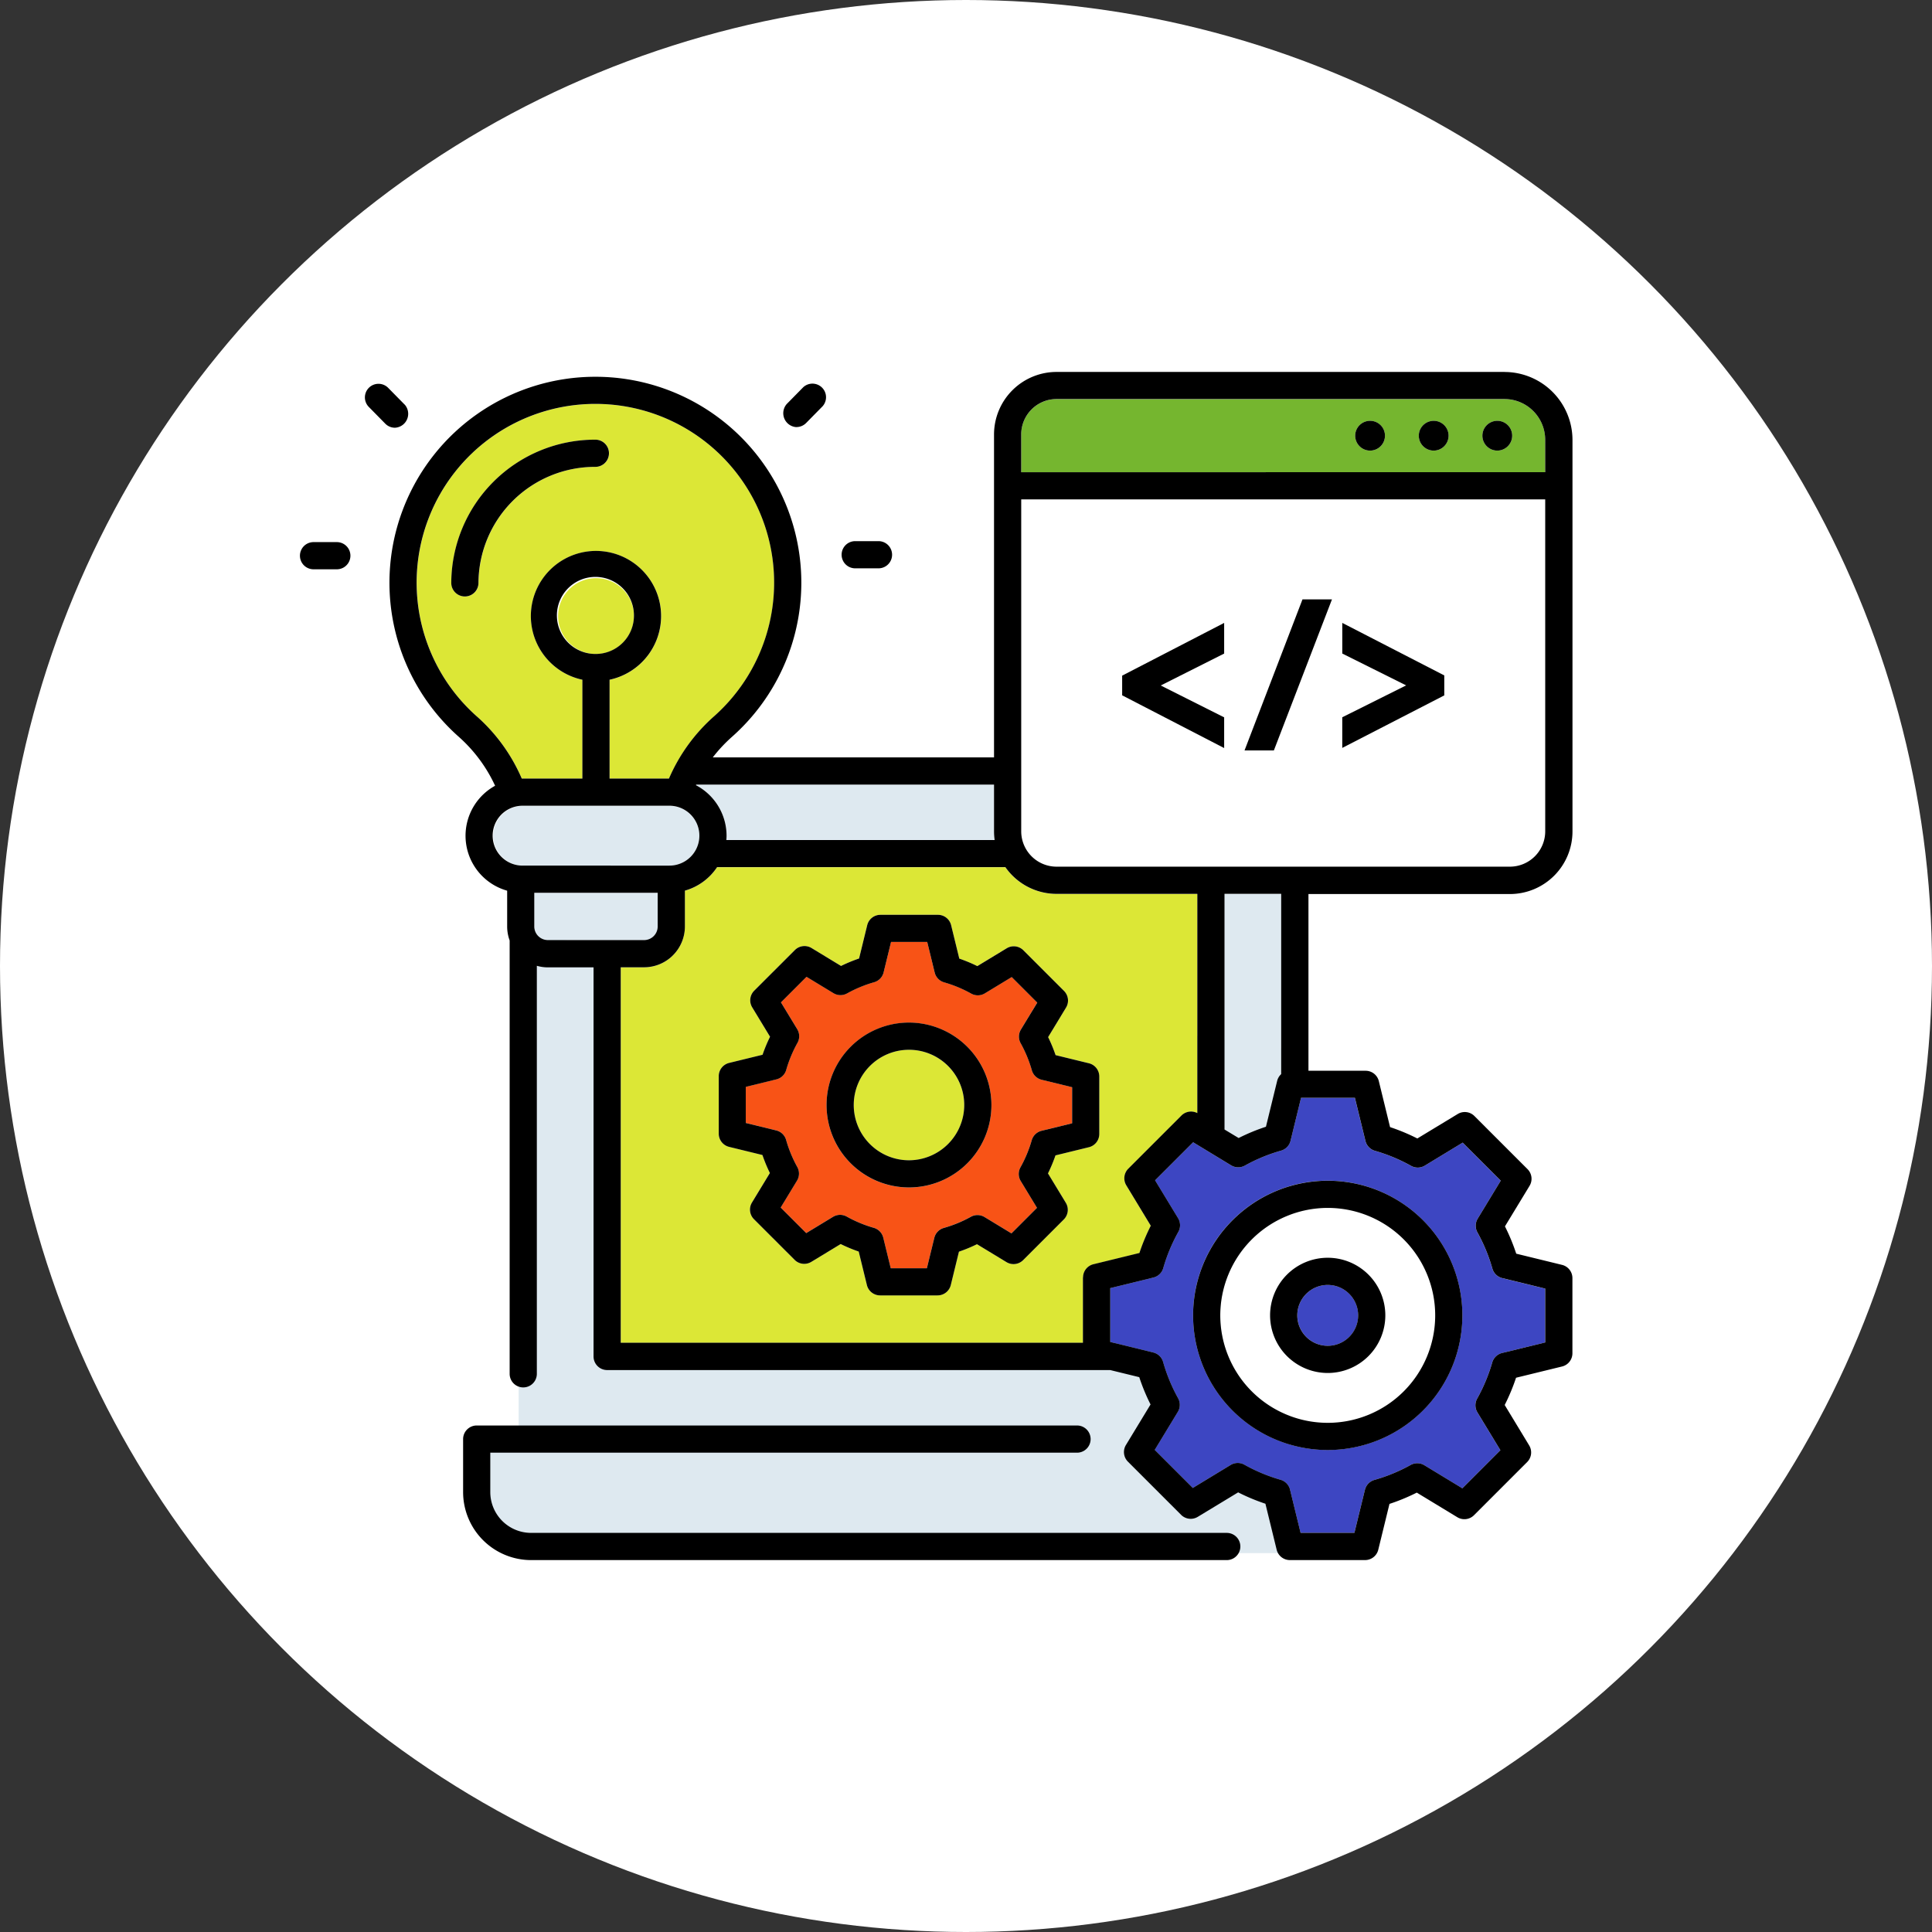 <svg xmlns="http://www.w3.org/2000/svg" width="150" height="150" viewBox="0 0 150 150">
  <rect x="0" y="0" width="150" height="150" fill="#333333" stroke="none"/>
  <g id="Grupo_150361" data-name="Grupo 150361" transform="translate(-355.815 -546.938)">
    <circle id="Elipse_5678" data-name="Elipse 5678" cx="75" cy="75" r="75" transform="translate(355.815 546.938)" fill="#fff"/>
    <g id="Grupo_150212" data-name="Grupo 150212" transform="translate(6060.993 11681.17)">
      <path id="Trazado_203262" data-name="Trazado 203262" d="M279.137,1997.955v40.136H276.1v4.97l3.925,3.034h58.986v-39.081Z" transform="translate(-5944.047 -13059.743)" fill="#dee9f0"/>
      <path id="Trazado_203263" data-name="Trazado 203263" d="M430.953,2044.909a4.291,4.291,0,1,0,4.29,4.291,4.3,4.3,0,0,0-4.29-4.291" transform="translate(-6065.556 -13097.638)" fill="#dce736"/>
      <path id="Trazado_203264" data-name="Trazado 203264" d="M374.052,1999.291l-1.9-3.136a1.055,1.055,0,0,1,.156-1.294l4.127-4.127a1.053,1.053,0,0,1,1.231-.187v-17.021H366.736a4.852,4.852,0,0,1-3.978-2.077h-22.38a4.452,4.452,0,0,1-2.5,1.826v2.784a3.17,3.17,0,0,1-3.166,3.166H332.9v29.153h35.892v-5.071a1.055,1.055,0,0,1,.8-1.025l3.576-.874a15.318,15.318,0,0,1,.882-2.117m-4-7.132a1.056,1.056,0,0,1-.8,1.026l-2.6.636a11.967,11.967,0,0,1-.583,1.4l1.385,2.281a1.055,1.055,0,0,1-.156,1.294l-3.156,3.156a1.055,1.055,0,0,1-1.294.156l-2.291-1.391a11.938,11.938,0,0,1-1.4.579l-.633,2.591a1.056,1.056,0,0,1-1.025.805h-4.463a1.055,1.055,0,0,1-1.025-.805l-.636-2.6a12,12,0,0,1-1.4-.583l-2.281,1.385a1.055,1.055,0,0,1-1.294-.156l-3.156-3.156a1.055,1.055,0,0,1-.156-1.294l1.391-2.29a11.946,11.946,0,0,1-.579-1.4l-2.591-.633a1.055,1.055,0,0,1-.8-1.025v-4.463a1.056,1.056,0,0,1,.8-1.025l2.6-.636a11.977,11.977,0,0,1,.583-1.4l-1.385-2.281a1.056,1.056,0,0,1,.156-1.294l3.156-3.156a1.055,1.055,0,0,1,1.294-.156l2.29,1.39a12.09,12.09,0,0,1,1.4-.579l.633-2.59a1.056,1.056,0,0,1,1.025-.8h4.463a1.055,1.055,0,0,1,1.025.8l.636,2.6a11.9,11.9,0,0,1,1.4.583l2.281-1.385a1.054,1.054,0,0,1,1.294.156l3.156,3.156a1.056,1.056,0,0,1,.156,1.294l-1.391,2.29a11.911,11.911,0,0,1,.579,1.4l2.591.633a1.056,1.056,0,0,1,.8,1.026Z" transform="translate(-5989.882 -13038.351)" fill="#dce736"/>
      <path id="Trazado_203265" data-name="Trazado 203265" d="M405.458,2011.464a9.88,9.88,0,0,0-.867-2.1,1.056,1.056,0,0,1,.02-1.06l1.269-2.09-1.984-1.984-2.083,1.264a1.055,1.055,0,0,1-1.063.019,9.849,9.849,0,0,0-2.1-.873,1.055,1.055,0,0,1-.735-.764l-.58-2.374h-2.806l-.578,2.365a1.056,1.056,0,0,1-.738.765,9.875,9.875,0,0,0-2.1.867,1.055,1.055,0,0,1-1.06-.021l-2.09-1.269-1.984,1.984,1.264,2.083a1.055,1.055,0,0,1,.019,1.063,9.866,9.866,0,0,0-.873,2.1,1.055,1.055,0,0,1-.764.735l-2.375.581v2.806l2.365.578a1.054,1.054,0,0,1,.765.738,9.865,9.865,0,0,0,.867,2.1,1.055,1.055,0,0,1-.02,1.06l-1.269,2.09,1.984,1.984,2.083-1.264a1.054,1.054,0,0,1,1.063-.019,9.86,9.86,0,0,0,2.1.873,1.055,1.055,0,0,1,.735.764l.581,2.374h2.806l.578-2.365a1.056,1.056,0,0,1,.738-.765,9.873,9.873,0,0,0,2.1-.867,1.055,1.055,0,0,1,1.06.021l2.09,1.269,1.984-1.984-1.264-2.082a1.055,1.055,0,0,1-.019-1.063,9.852,9.852,0,0,0,.873-2.1,1.056,1.056,0,0,1,.764-.735l2.374-.58v-2.806l-2.365-.578a1.055,1.055,0,0,1-.765-.738m-9.536,9.106a6.4,6.4,0,1,1,6.4-6.4,6.409,6.409,0,0,1-6.4,6.4" transform="translate(-6030.526 -13062.607)" fill="#f85316"/>
      <path id="Trazado_203266" data-name="Trazado 203266" d="M607.5,2144.268a2.362,2.362,0,1,0-2.362-2.362,2.365,2.365,0,0,0,2.362,2.362" transform="translate(-6209.592 -13174.013)" fill="#3d46c2"/>
      <path id="Trazado_203267" data-name="Trazado 203267" d="M307.721,1984.4v-2.616h-9.58v2.616a1.057,1.057,0,0,0,1.055,1.055h7.469a1.057,1.057,0,0,0,1.055-1.055" transform="translate(-5961.833 -13046.69)" fill="#dee9f0"/>
      <path id="Trazado_203268" data-name="Trazado 203268" d="M363.161,1938.249a4.438,4.438,0,0,1,2.378,3.926c0,.112-.009.221-.017.331h20.83a4.9,4.9,0,0,1-.047-.667V1938.2H363.183l-.022.047" transform="translate(-6014.308 -13011.52)" fill="#dee9f0"/>
      <path id="Trazado_203269" data-name="Trazado 203269" d="M259.009,1814.255h4.642v-7.674a5.056,5.056,0,1,1,2.111,0v7.674h4.611a13.672,13.672,0,0,1,3.5-4.833,13.878,13.878,0,1,0-18.426,0,13.656,13.656,0,0,1,3.5,4.836c.023,0,.045,0,.068,0m-3.43-15.2a1.055,1.055,0,1,1-2.111,0,11.166,11.166,0,0,1,11.188-11.118,1.055,1.055,0,1,1,0,2.111,9.053,9.053,0,0,0-9.077,9.007" transform="translate(-5923.608 -12888.035)" fill="#dce736"/>
      <path id="Trazado_203270" data-name="Trazado 203270" d="M543.856,2067.6a1.057,1.057,0,0,1-.738.765,13.222,13.222,0,0,0-2.813,1.162,1.055,1.055,0,0,1-1.06-.02l-2.951-1.792-2.956,2.955,1.786,2.941a1.056,1.056,0,0,1,.019,1.063,13.2,13.2,0,0,0-1.17,2.809,1.056,1.056,0,0,1-.764.735l-3.352.819v4.179l3.34.817a1.055,1.055,0,0,1,.765.738,13.213,13.213,0,0,0,1.162,2.813,1.055,1.055,0,0,1-.021,1.06l-1.792,2.952,2.955,2.955,2.941-1.785a1.055,1.055,0,0,1,1.063-.019,13.23,13.23,0,0,0,2.81,1.17,1.055,1.055,0,0,1,.735.764l.819,3.352h4.18l.817-3.34a1.056,1.056,0,0,1,.738-.765,13.216,13.216,0,0,0,2.813-1.162,1.054,1.054,0,0,1,1.06.021l2.951,1.792,2.955-2.955-1.786-2.942a1.055,1.055,0,0,1-.019-1.063,13.223,13.223,0,0,0,1.17-2.809,1.055,1.055,0,0,1,.764-.735l3.352-.819v-4.179l-3.34-.817a1.056,1.056,0,0,1-.765-.738,13.2,13.2,0,0,0-1.162-2.813,1.055,1.055,0,0,1,.02-1.06l1.792-2.951-2.955-2.956-2.941,1.786a1.055,1.055,0,0,1-1.063.019,13.181,13.181,0,0,0-2.81-1.17,1.057,1.057,0,0,1-.735-.764l-.82-3.352h-4.179Zm13.341,13.547a10.454,10.454,0,1,1-10.454-10.454,10.466,10.466,0,0,1,10.454,10.454" transform="translate(-6148.838 -13113.259)" fill="#3d46c2"/>
      <path id="Trazado_203271" data-name="Trazado 203271" d="M313.592,1857.671a2.946,2.946,0,1,0-2.945,2.99,2.971,2.971,0,0,0,2.945-2.99" transform="translate(-5969.548 -12944.113)" fill="#dce736"/>
      <path id="Trazado_203272" data-name="Trazado 203272" d="M297.434,1949.07a2.327,2.327,0,0,0-2.325-2.324h-11.4a2.325,2.325,0,0,0,0,4.649h11.4a2.328,2.328,0,0,0,2.325-2.325" transform="translate(-5948.313 -13018.415)" fill="#dee9f0"/>
      <path id="Trazado_203273" data-name="Trazado 203273" d="M582.481,2125.232a8.343,8.343,0,1,0-8.343-8.343,8.352,8.352,0,0,0,8.343,8.343m0-12.816a4.473,4.473,0,1,1-4.473,4.473,4.478,4.478,0,0,1,4.473-4.473" transform="translate(-6184.576 -13148.995)" fill="#fff"/>
      <path id="Trazado_203274" data-name="Trazado 203274" d="M531.567,1783.1H496.794a2.747,2.747,0,0,0-2.744,2.744v2.937h40.683v-2.515a3.17,3.17,0,0,0-3.166-3.167m-10.427,4a1.156,1.156,0,1,1,1.152-1.156,1.154,1.154,0,0,1-1.152,1.156m4.938,0a1.156,1.156,0,1,1,1.152-1.156,1.154,1.154,0,0,1-1.152,1.156m4.938,0a1.156,1.156,0,1,1,1.152-1.156,1.154,1.154,0,0,1-1.152,1.156" transform="translate(-6119.941 -12886.346)" fill="#75b62f"/>
      <path id="Trazado_203275" data-name="Trazado 203275" d="M494.05,1849.259a2.747,2.747,0,0,0,2.744,2.744h35.195a2.747,2.747,0,0,0,2.744-2.744v-25.771H494.05Zm24.928-8.857,4.96-2.476-4.96-2.476v-2.379l7.918,4.076v1.558l-.057.029-7.861,4.047Zm-3.089-9.16h2.289l-4.513,11.729h-2.273Zm-14,5.919,7.918-4.094v2.38l-4.925,2.478,4.925,2.478v2.38l-7.918-4.094Z" transform="translate(-6119.941 -12918.939)" fill="#fff"/>
      <path id="Trazado_203276" data-name="Trazado 203276" d="M579.059,2000.3l.871-3.562a1.046,1.046,0,0,1,.312-.523v-14h-4.4v18.3l1.1.668a15.348,15.348,0,0,1,2.12-.876" transform="translate(-6185.949 -13047.039)" fill="#dee9f0"/>
      <path id="Trazado_203277" data-name="Trazado 203277" d="M328.8,2204.427H274.756a3.17,3.17,0,0,1-3.167-3.166V2198.2h45.586a1.056,1.056,0,0,0,0-2.111H270.534a1.056,1.056,0,0,0-1.055,1.056v4.117a5.283,5.283,0,0,0,5.277,5.277H328.8a1.056,1.056,0,0,0,0-2.111" transform="translate(-5938.701 -13219.646)"/>
      <path id="Trazado_203278" data-name="Trazado 203278" d="M542.587,1880.474,537.663,1878l4.924-2.478v-2.38l-7.919,4.094v1.528l7.919,4.094Z" transform="translate(-6152.722 -12959.011)"/>
      <path id="Trazado_203279" data-name="Trazado 203279" d="M590.711,1863.677h-2.289l-4.5,11.729H586.2Z" transform="translate(-6192.475 -12951.374)"/>
      <path id="Trazado_203280" data-name="Trazado 203280" d="M631.16,1878.784v-1.558l-7.918-4.077v2.379L628.2,1878l-4.96,2.476v2.379l7.861-4.047Z" transform="translate(-6224.205 -12959.019)"/>
      <path id="Trazado_203281" data-name="Trazado 203281" d="M629.63,1791.831a1.156,1.156,0,1,0,1.152,1.156,1.154,1.154,0,0,0-1.152-1.156" transform="translate(-6228.431 -12893.391)"/>
      <path id="Trazado_203282" data-name="Trazado 203282" d="M655.221,1791.831a1.156,1.156,0,1,0,1.152,1.156,1.154,1.154,0,0,0-1.152-1.156" transform="translate(-6249.084 -12893.391)"/>
      <path id="Trazado_203283" data-name="Trazado 203283" d="M680.811,1791.831a1.156,1.156,0,1,0,1.152,1.156,1.154,1.154,0,0,0-1.152-1.156" transform="translate(-6269.736 -12893.391)"/>
      <path id="Trazado_203284" data-name="Trazado 203284" d="M276.961,1800.474a1.055,1.055,0,0,0-1.055-1.055,11.166,11.166,0,0,0-11.188,11.118,1.055,1.055,0,1,0,2.111,0,9.053,9.053,0,0,1,9.077-9.007,1.055,1.055,0,0,0,1.055-1.056" transform="translate(-5934.859 -12899.515)"/>
      <path id="Trazado_203285" data-name="Trazado 203285" d="M233.05,1778.56l-1.279-1.3a1.055,1.055,0,0,0-1.505,1.48l1.279,1.3a1.053,1.053,0,0,0,.752.315,1.082,1.082,0,0,0,.753-1.8" transform="translate(-5906.81 -12881.378)"/>
      <path id="Trazado_203286" data-name="Trazado 203286" d="M206.7,1840.633h-1.808a1.055,1.055,0,1,0,0,2.111H206.7a1.055,1.055,0,0,0,0-2.111" transform="translate(-5885.727 -12932.776)"/>
      <path id="Trazado_203287" data-name="Trazado 203287" d="M422.838,1842.355h1.808a1.055,1.055,0,0,0,0-2.111h-1.808a1.055,1.055,0,1,0,0,2.111" transform="translate(-6061.618 -12932.462)"/>
      <path id="Trazado_203288" data-name="Trazado 203288" d="M399.293,1780.081a1.053,1.053,0,0,0,.753-.315l1.279-1.3a1.055,1.055,0,0,0-1.5-1.48l-1.279,1.3a1.082,1.082,0,0,0,.752,1.8" transform="translate(-6042.637 -12881.156)"/>
      <path id="Trazado_203289" data-name="Trazado 203289" d="M401.065,2002.1l-2.591-.633a11.941,11.941,0,0,0-.579-1.4l1.391-2.291a1.055,1.055,0,0,0-.156-1.294l-3.156-3.156a1.055,1.055,0,0,0-1.294-.156l-2.281,1.385a11.987,11.987,0,0,0-1.4-.583l-.636-2.6a1.055,1.055,0,0,0-1.025-.8h-4.463a1.056,1.056,0,0,0-1.025.8l-.633,2.591a12,12,0,0,0-1.4.579l-2.29-1.391a1.055,1.055,0,0,0-1.294.156l-3.156,3.156a1.055,1.055,0,0,0-.156,1.294l1.385,2.281a11.968,11.968,0,0,0-.583,1.4l-2.6.635a1.056,1.056,0,0,0-.8,1.026v4.463a1.056,1.056,0,0,0,.8,1.025l2.591.633a11.958,11.958,0,0,0,.579,1.4l-1.391,2.291a1.055,1.055,0,0,0,.156,1.294l3.156,3.156a1.055,1.055,0,0,0,1.294.156l2.281-1.385a12,12,0,0,0,1.4.583l.636,2.6a1.055,1.055,0,0,0,1.025.805h4.463a1.056,1.056,0,0,0,1.025-.805l.633-2.591a11.856,11.856,0,0,0,1.4-.579l2.291,1.391a1.055,1.055,0,0,0,1.294-.156l3.156-3.156a1.055,1.055,0,0,0,.156-1.294l-1.385-2.281a11.945,11.945,0,0,0,.583-1.4l2.6-.636a1.055,1.055,0,0,0,.8-1.025v-4.463a1.056,1.056,0,0,0-.8-1.025m-1.306,4.66-2.374.581a1.054,1.054,0,0,0-.764.735,9.859,9.859,0,0,1-.873,2.1,1.056,1.056,0,0,0,.019,1.063l1.264,2.083-1.984,1.985-2.09-1.269a1.053,1.053,0,0,0-1.06-.02,9.846,9.846,0,0,1-2.1.866,1.056,1.056,0,0,0-.738.765l-.578,2.365h-2.806l-.581-2.375a1.055,1.055,0,0,0-.735-.764,9.86,9.86,0,0,1-2.1-.873,1.054,1.054,0,0,0-1.063.019l-2.083,1.264-1.984-1.984,1.269-2.09a1.056,1.056,0,0,0,.02-1.06,9.866,9.866,0,0,1-.867-2.1,1.055,1.055,0,0,0-.765-.738l-2.365-.578v-2.806l2.375-.581a1.055,1.055,0,0,0,.764-.735,9.866,9.866,0,0,1,.873-2.1,1.055,1.055,0,0,0-.019-1.062l-1.264-2.082,1.984-1.985,2.09,1.269a1.054,1.054,0,0,0,1.06.021,9.849,9.849,0,0,1,2.1-.867,1.056,1.056,0,0,0,.738-.765l.578-2.365h2.806l.58,2.375a1.055,1.055,0,0,0,.735.764,9.847,9.847,0,0,1,2.1.873,1.055,1.055,0,0,0,1.063-.019l2.083-1.264,1.984,1.984-1.269,2.09a1.055,1.055,0,0,0-.02,1.06,9.886,9.886,0,0,1,.867,2.1,1.055,1.055,0,0,0,.765.738l2.365.578Z" transform="translate(-6021.697 -13053.778)"/>
      <path id="Trazado_203290" data-name="Trazado 203290" d="M422.124,2033.969a6.4,6.4,0,1,0,6.4,6.4,6.409,6.409,0,0,0-6.4-6.4m0,10.692a4.29,4.29,0,1,1,4.29-4.29,4.3,4.3,0,0,1-4.29,4.29" transform="translate(-6056.728 -13088.809)"/>
      <path id="Trazado_203291" data-name="Trazado 203291" d="M326.405,1772.162H291.633a4.861,4.861,0,0,0-4.855,4.855v25.072H264.942a11.747,11.747,0,0,1,1.5-1.605,15.989,15.989,0,1,0-21.228,0,11.567,11.567,0,0,1,2.828,3.806,4.431,4.431,0,0,0,.936,8.148v2.787a3.143,3.143,0,0,0,.193,1.077v33.646a1.055,1.055,0,1,0,2.111,0v-31.679a3.158,3.158,0,0,0,.863.122h3.54V1848.6a1.056,1.056,0,0,0,1.055,1.056H295.8l2.254.551a15.352,15.352,0,0,0,.876,2.12l-1.911,3.148a1.055,1.055,0,0,0,.156,1.294l4.127,4.127a1.055,1.055,0,0,0,1.294.156l3.136-1.9a15.363,15.363,0,0,0,2.117.882l.874,3.575a1.056,1.056,0,0,0,1.025.8h5.837a1.055,1.055,0,0,0,1.025-.8l.871-3.562a15.282,15.282,0,0,0,2.12-.876l3.148,1.911a1.055,1.055,0,0,0,1.294-.156l4.127-4.127a1.055,1.055,0,0,0,.156-1.294l-1.9-3.136a15.352,15.352,0,0,0,.882-2.117l3.576-.874a1.055,1.055,0,0,0,.8-1.025v-5.837a1.056,1.056,0,0,0-.8-1.025l-3.562-.871a15.381,15.381,0,0,0-.876-2.12l1.911-3.147a1.056,1.056,0,0,0-.156-1.294l-4.127-4.127a1.055,1.055,0,0,0-1.294-.156l-3.136,1.9a15.293,15.293,0,0,0-2.117-.882l-.874-3.575a1.055,1.055,0,0,0-1.025-.8h-4.438v-13.721h15.644a4.86,4.86,0,0,0,4.855-4.855v-30.4a5.283,5.283,0,0,0-5.277-5.277M286.778,1804.2v3.637a4.916,4.916,0,0,0,.047.667h-20.83c.008-.11.017-.219.017-.331a4.437,4.437,0,0,0-2.378-3.926l.022-.047Zm-40.164-5.3a13.878,13.878,0,1,1,18.426,0,13.67,13.67,0,0,0-3.5,4.833h-4.611v-7.674a5.056,5.056,0,1,0-2.111,0v7.674H250.18c-.023,0-.045,0-.068,0a13.661,13.661,0,0,0-3.5-4.836m9.264-4.839a2.991,2.991,0,1,1,2.945-2.99,2.972,2.972,0,0,1-2.945,2.99m-5.7,16.433a2.325,2.325,0,0,1,0-4.65h11.4a2.325,2.325,0,1,1,0,4.65Zm1.963,5.782a1.056,1.056,0,0,1-1.055-1.055v-2.616h9.58v2.616a1.056,1.056,0,0,1-1.055,1.055Zm41.543,26.193v5.071H257.794v-29.153h1.818a3.17,3.17,0,0,0,3.166-3.166v-2.784a4.45,4.45,0,0,0,2.5-1.826h22.38a4.851,4.851,0,0,0,3.978,2.077h10.926v17.021a1.053,1.053,0,0,0-1.231.187l-4.127,4.127a1.055,1.055,0,0,0-.156,1.294l1.9,3.136a15.3,15.3,0,0,0-.882,2.117l-3.576.874a1.055,1.055,0,0,0-.8,1.025m21.107-13.95.819,3.352a1.056,1.056,0,0,0,.735.764,13.213,13.213,0,0,1,2.81,1.17,1.055,1.055,0,0,0,1.063-.019l2.941-1.786,2.955,2.955-1.792,2.952a1.055,1.055,0,0,0-.02,1.06,13.192,13.192,0,0,1,1.162,2.813,1.055,1.055,0,0,0,.765.738l3.34.817v4.18l-3.352.819a1.055,1.055,0,0,0-.764.735,13.221,13.221,0,0,1-1.171,2.81,1.056,1.056,0,0,0,.019,1.063l1.786,2.941-2.955,2.956-2.952-1.792a1.054,1.054,0,0,0-1.06-.02,13.221,13.221,0,0,1-2.813,1.162,1.056,1.056,0,0,0-.738.765l-.816,3.34h-4.18l-.819-3.352a1.055,1.055,0,0,0-.735-.764,13.2,13.2,0,0,1-2.81-1.171,1.056,1.056,0,0,0-1.063.019l-2.941,1.786-2.955-2.955,1.792-2.952a1.054,1.054,0,0,0,.02-1.06,13.2,13.2,0,0,1-1.162-2.813,1.055,1.055,0,0,0-.765-.738l-3.34-.817v-4.18l3.352-.82a1.055,1.055,0,0,0,.764-.735,13.214,13.214,0,0,1,1.17-2.81,1.056,1.056,0,0,0-.019-1.063l-1.786-2.941,2.955-2.955,2.952,1.792a1.055,1.055,0,0,0,1.06.02,13.206,13.206,0,0,1,2.813-1.162,1.057,1.057,0,0,0,.738-.765l.816-3.34Zm-10.124,2.464v-18.3h4.4v14a1.046,1.046,0,0,0-.312.523l-.871,3.562a15.317,15.317,0,0,0-2.12.876Zm24.9-23.151a2.747,2.747,0,0,1-2.744,2.744H291.633a2.747,2.747,0,0,1-2.744-2.744v-25.771h40.683Zm0-27.882H288.888v-2.937a2.748,2.748,0,0,1,2.744-2.744h34.773a3.17,3.17,0,0,1,3.166,3.167Z" transform="translate(-5914.78 -12877.517)"/>
      <path id="Trazado_203292" data-name="Trazado 203292" d="M563.2,2108.06a10.454,10.454,0,1,0,10.454-10.454A10.466,10.466,0,0,0,563.2,2108.06m10.454-8.343a8.343,8.343,0,1,1-8.343,8.343,8.352,8.352,0,0,1,8.343-8.343" transform="translate(-6175.747 -13140.167)"/>
      <path id="Trazado_203293" data-name="Trazado 203293" d="M598.668,2137.55a4.473,4.473,0,1,0-4.473-4.473,4.478,4.478,0,0,0,4.473,4.473m0-6.835a2.362,2.362,0,1,1-2.362,2.362,2.364,2.364,0,0,1,2.362-2.362" transform="translate(-6200.763 -13165.184)"/>
    </g>
  </g>
</svg>
